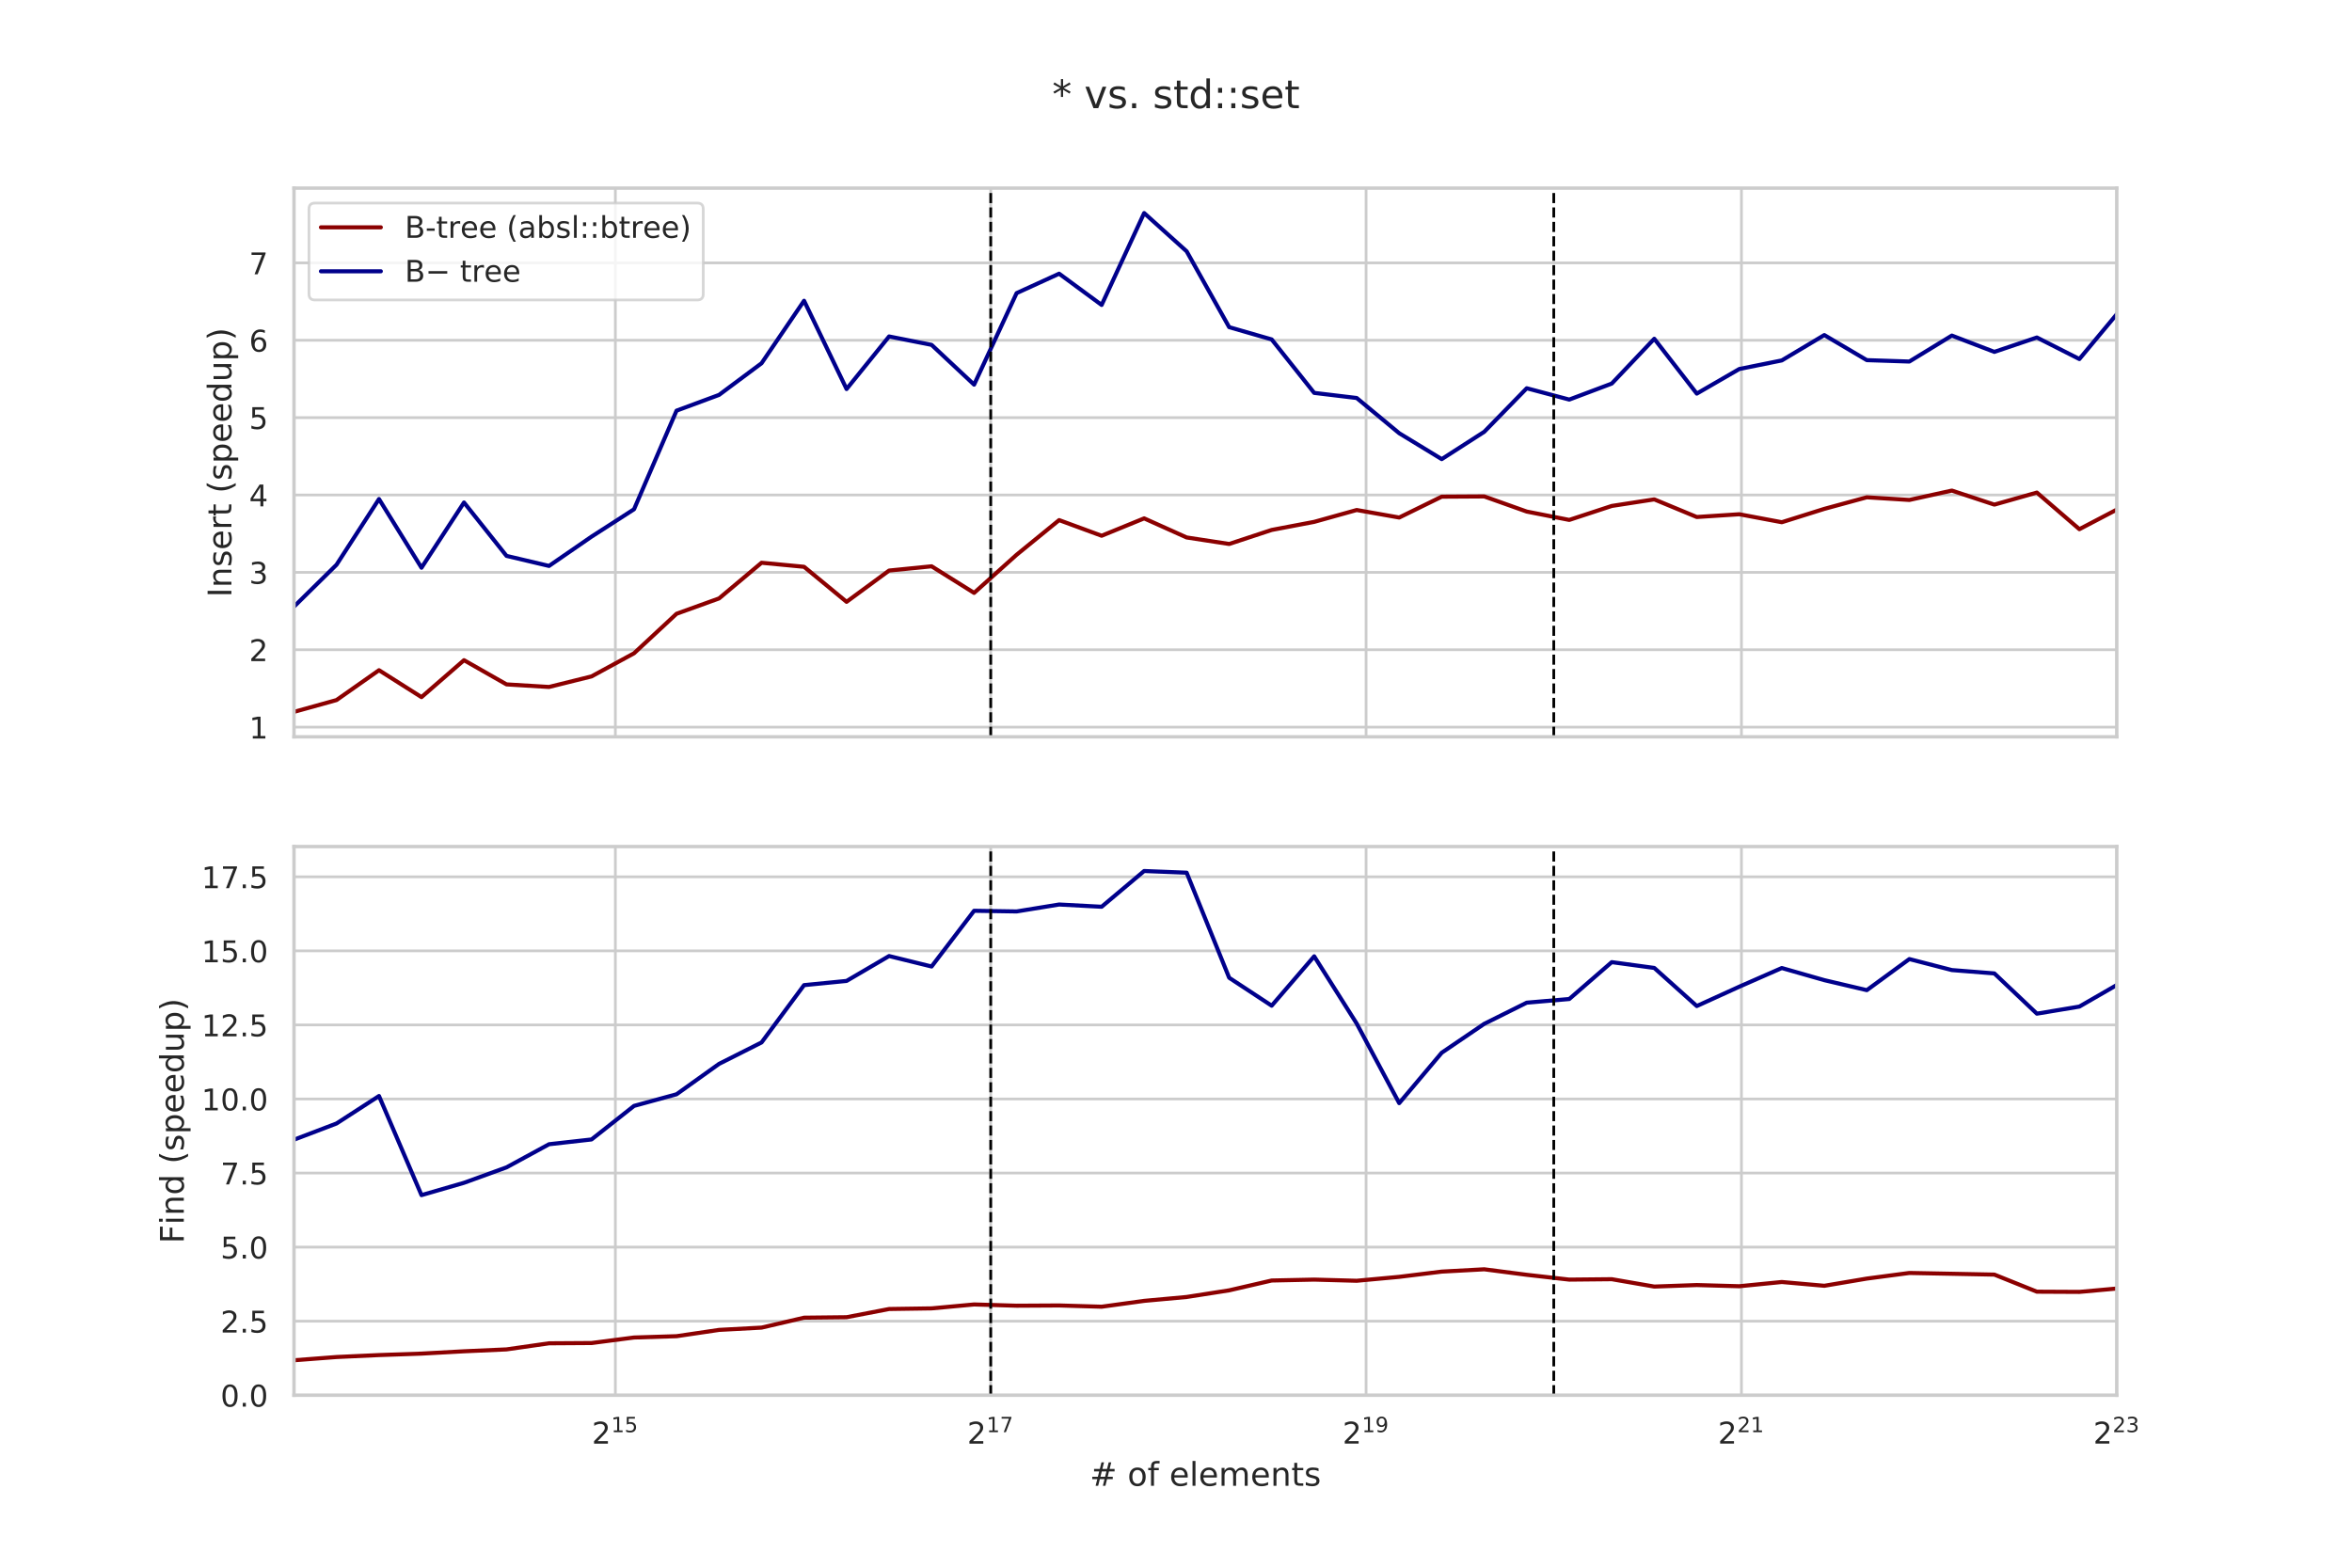 <svg xmlns="http://www.w3.org/2000/svg" xmlns:xlink="http://www.w3.org/1999/xlink" width="1152" height="768" version="1.1" viewBox="0 0 864 576"><defs><style type="text/css">*{stroke-linecap:butt;stroke-linejoin:round}</style></defs><g id="figure_1"><g id="patch_1"><path d="M 0 576 L 864 576 L 864 0 L 0 0 z" style="fill:#fff"/></g><g id="axes_1"><g id="patch_2"><path d="M 108 270.72 L 777.6 270.72 L 777.6 69.12 L 108 69.12 z" style="fill:#fff"/></g><g id="matplotlib.axis_1"><g id="xtick_1"><g id="line2d_1"><path d="M 226.051 270.72 L 226.051 69.12" clip-path="url(#p12d3d9f39c)" style="fill:none;stroke:#ccc;stroke-linecap:round"/></g></g><g id="xtick_2"><g id="line2d_2"><path d="M 363.938 270.72 L 363.938 69.12" clip-path="url(#p12d3d9f39c)" style="fill:none;stroke:#ccc;stroke-linecap:round"/></g></g><g id="xtick_3"><g id="line2d_3"><path d="M 501.826 270.72 L 501.826 69.12" clip-path="url(#p12d3d9f39c)" style="fill:none;stroke:#ccc;stroke-linecap:round"/></g></g><g id="xtick_4"><g id="line2d_4"><path d="M 639.713 270.72 L 639.713 69.12" clip-path="url(#p12d3d9f39c)" style="fill:none;stroke:#ccc;stroke-linecap:round"/></g></g><g id="xtick_5"><g id="line2d_5"><path d="M 777.6 270.72 L 777.6 69.12" clip-path="url(#p12d3d9f39c)" style="fill:none;stroke:#ccc;stroke-linecap:round"/></g></g></g><g id="matplotlib.axis_2"><g id="ytick_1"><g id="line2d_6"><path d="M 108 267.16 L 777.6 267.16" clip-path="url(#p12d3d9f39c)" style="fill:none;stroke:#ccc;stroke-linecap:round"/></g><g id="text_1"><defs><path id="DejaVuSans-49" d="M 12.406 8.297 L 28.516 8.297 L 28.516 63.922 L 10.984 60.406 L 10.984 69.391 L 28.422 72.906 L 38.281 72.906 L 38.281 8.297 L 54.391 8.297 L 54.391 0 L 12.406 0 z"/></defs><g style="fill:#262626" transform="translate(91.501 271.339)scale(0.11 -0.11)"><use xlink:href="#DejaVuSans-49"/></g></g></g><g id="ytick_2"><g id="line2d_7"><path d="M 108 238.731 L 777.6 238.731" clip-path="url(#p12d3d9f39c)" style="fill:none;stroke:#ccc;stroke-linecap:round"/></g><g id="text_2"><defs><path id="DejaVuSans-50" d="M 19.188 8.297 L 53.609 8.297 L 53.609 0 L 7.328 0 L 7.328 8.297 Q 12.938 14.109 22.625 23.891 Q 32.328 33.688 34.812 36.531 Q 39.547 41.844 41.422 45.531 Q 43.312 49.219 43.312 52.781 Q 43.312 58.594 39.234 62.25 Q 35.156 65.922 28.609 65.922 Q 23.969 65.922 18.812 64.312 Q 13.672 62.703 7.812 59.422 L 7.812 69.391 Q 13.766 71.781 18.938 73 Q 24.125 74.219 28.422 74.219 Q 39.75 74.219 46.484 68.547 Q 53.219 62.891 53.219 53.422 Q 53.219 48.922 51.531 44.891 Q 49.859 40.875 45.406 35.406 Q 44.188 33.984 37.641 27.219 Q 31.109 20.453 19.188 8.297 z"/></defs><g style="fill:#262626" transform="translate(91.501 242.911)scale(0.11 -0.11)"><use xlink:href="#DejaVuSans-50"/></g></g></g><g id="ytick_3"><g id="line2d_8"><path d="M 108 210.303 L 777.6 210.303" clip-path="url(#p12d3d9f39c)" style="fill:none;stroke:#ccc;stroke-linecap:round"/></g><g id="text_3"><defs><path id="DejaVuSans-51" d="M 40.578 39.312 Q 47.656 37.797 51.625 33 Q 55.609 28.219 55.609 21.188 Q 55.609 10.406 48.188 4.484 Q 40.766 -1.422 27.094 -1.422 Q 22.516 -1.422 17.656 -0.516 Q 12.797 0.391 7.625 2.203 L 7.625 11.719 Q 11.719 9.328 16.594 8.109 Q 21.484 6.891 26.812 6.891 Q 36.078 6.891 40.938 10.547 Q 45.797 14.203 45.797 21.188 Q 45.797 27.641 41.281 31.266 Q 36.766 34.906 28.719 34.906 L 20.219 34.906 L 20.219 43.016 L 29.109 43.016 Q 36.375 43.016 40.234 45.922 Q 44.094 48.828 44.094 54.297 Q 44.094 59.906 40.109 62.906 Q 36.141 65.922 28.719 65.922 Q 24.656 65.922 20.016 65.031 Q 15.375 64.156 9.812 62.312 L 9.812 71.094 Q 15.438 72.656 20.344 73.438 Q 25.25 74.219 29.594 74.219 Q 40.828 74.219 47.359 69.109 Q 53.906 64.016 53.906 55.328 Q 53.906 49.266 50.438 45.094 Q 46.969 40.922 40.578 39.312 z"/></defs><g style="fill:#262626" transform="translate(91.501 214.482)scale(0.11 -0.11)"><use xlink:href="#DejaVuSans-51"/></g></g></g><g id="ytick_4"><g id="line2d_9"><path d="M 108 181.874 L 777.6 181.874" clip-path="url(#p12d3d9f39c)" style="fill:none;stroke:#ccc;stroke-linecap:round"/></g><g id="text_4"><defs><path id="DejaVuSans-52" d="M 37.797 64.312 L 12.891 25.391 L 37.797 25.391 z M 35.203 72.906 L 47.609 72.906 L 47.609 25.391 L 58.016 25.391 L 58.016 17.188 L 47.609 17.188 L 47.609 0 L 37.797 0 L 37.797 17.188 L 4.891 17.188 L 4.891 26.703 z"/></defs><g style="fill:#262626" transform="translate(91.501 186.053)scale(0.11 -0.11)"><use xlink:href="#DejaVuSans-52"/></g></g></g><g id="ytick_5"><g id="line2d_10"><path d="M 108 153.445 L 777.6 153.445" clip-path="url(#p12d3d9f39c)" style="fill:none;stroke:#ccc;stroke-linecap:round"/></g><g id="text_5"><defs><path id="DejaVuSans-53" d="M 10.797 72.906 L 49.516 72.906 L 49.516 64.594 L 19.828 64.594 L 19.828 46.734 Q 21.969 47.469 24.109 47.828 Q 26.266 48.188 28.422 48.188 Q 40.625 48.188 47.75 41.5 Q 54.891 34.812 54.891 23.391 Q 54.891 11.625 47.562 5.094 Q 40.234 -1.422 26.906 -1.422 Q 22.312 -1.422 17.547 -0.641 Q 12.797 0.141 7.719 1.703 L 7.719 11.625 Q 12.109 9.234 16.797 8.062 Q 21.484 6.891 26.703 6.891 Q 35.156 6.891 40.078 11.328 Q 45.016 15.766 45.016 23.391 Q 45.016 31 40.078 35.438 Q 35.156 39.891 26.703 39.891 Q 22.75 39.891 18.812 39.016 Q 14.891 38.141 10.797 36.281 z"/></defs><g style="fill:#262626" transform="translate(91.501 157.624)scale(0.11 -0.11)"><use xlink:href="#DejaVuSans-53"/></g></g></g><g id="ytick_6"><g id="line2d_11"><path d="M 108 125.016 L 777.6 125.016" clip-path="url(#p12d3d9f39c)" style="fill:none;stroke:#ccc;stroke-linecap:round"/></g><g id="text_6"><defs><path id="DejaVuSans-54" d="M 33.016 40.375 Q 26.375 40.375 22.484 35.828 Q 18.609 31.297 18.609 23.391 Q 18.609 15.531 22.484 10.953 Q 26.375 6.391 33.016 6.391 Q 39.656 6.391 43.531 10.953 Q 47.406 15.531 47.406 23.391 Q 47.406 31.297 43.531 35.828 Q 39.656 40.375 33.016 40.375 z M 52.594 71.297 L 52.594 62.312 Q 48.875 64.062 45.094 64.984 Q 41.312 65.922 37.594 65.922 Q 27.828 65.922 22.672 59.328 Q 17.531 52.734 16.797 39.406 Q 19.672 43.656 24.016 45.922 Q 28.375 48.188 33.594 48.188 Q 44.578 48.188 50.953 41.516 Q 57.328 34.859 57.328 23.391 Q 57.328 12.156 50.688 5.359 Q 44.047 -1.422 33.016 -1.422 Q 20.359 -1.422 13.672 8.266 Q 6.984 17.969 6.984 36.375 Q 6.984 53.656 15.188 63.938 Q 23.391 74.219 37.203 74.219 Q 40.922 74.219 44.703 73.484 Q 48.484 72.75 52.594 71.297 z"/></defs><g style="fill:#262626" transform="translate(91.501 129.195)scale(0.11 -0.11)"><use xlink:href="#DejaVuSans-54"/></g></g></g><g id="ytick_7"><g id="line2d_12"><path d="M 108 96.588 L 777.6 96.588" clip-path="url(#p12d3d9f39c)" style="fill:none;stroke:#ccc;stroke-linecap:round"/></g><g id="text_7"><defs><path id="DejaVuSans-55" d="M 8.203 72.906 L 55.078 72.906 L 55.078 68.703 L 28.609 0 L 18.312 0 L 43.219 64.594 L 8.203 64.594 z"/></defs><g style="fill:#262626" transform="translate(91.501 100.767)scale(0.11 -0.11)"><use xlink:href="#DejaVuSans-55"/></g></g></g><g id="text_8"><defs><path id="DejaVuSans-73" d="M 9.812 72.906 L 19.672 72.906 L 19.672 0 L 9.812 0 z"/><path id="DejaVuSans-110" d="M 54.891 33.016 L 54.891 0 L 45.906 0 L 45.906 32.719 Q 45.906 40.484 42.875 44.328 Q 39.844 48.188 33.797 48.188 Q 26.516 48.188 22.312 43.547 Q 18.109 38.922 18.109 30.906 L 18.109 0 L 9.078 0 L 9.078 54.688 L 18.109 54.688 L 18.109 46.188 Q 21.344 51.125 25.703 53.562 Q 30.078 56 35.797 56 Q 45.219 56 50.047 50.172 Q 54.891 44.344 54.891 33.016 z"/><path id="DejaVuSans-115" d="M 44.281 53.078 L 44.281 44.578 Q 40.484 46.531 36.375 47.5 Q 32.281 48.484 27.875 48.484 Q 21.188 48.484 17.844 46.438 Q 14.5 44.391 14.5 40.281 Q 14.5 37.156 16.891 35.375 Q 19.281 33.594 26.516 31.984 L 29.594 31.297 Q 39.156 29.25 43.188 25.516 Q 47.219 21.781 47.219 15.094 Q 47.219 7.469 41.188 3.016 Q 35.156 -1.422 24.609 -1.422 Q 20.219 -1.422 15.453 -0.562 Q 10.688 0.297 5.422 2 L 5.422 11.281 Q 10.406 8.688 15.234 7.391 Q 20.062 6.109 24.812 6.109 Q 31.156 6.109 34.562 8.281 Q 37.984 10.453 37.984 14.406 Q 37.984 18.062 35.516 20.016 Q 33.062 21.969 24.703 23.781 L 21.578 24.516 Q 13.234 26.266 9.516 29.906 Q 5.812 33.547 5.812 39.891 Q 5.812 47.609 11.281 51.797 Q 16.75 56 26.812 56 Q 31.781 56 36.172 55.266 Q 40.578 54.547 44.281 53.078 z"/><path id="DejaVuSans-101" d="M 56.203 29.594 L 56.203 25.203 L 14.891 25.203 Q 15.484 15.922 20.484 11.062 Q 25.484 6.203 34.422 6.203 Q 39.594 6.203 44.453 7.469 Q 49.312 8.734 54.109 11.281 L 54.109 2.781 Q 49.266 0.734 44.188 -0.344 Q 39.109 -1.422 33.891 -1.422 Q 20.797 -1.422 13.156 6.188 Q 5.516 13.812 5.516 26.812 Q 5.516 40.234 12.766 48.109 Q 20.016 56 32.328 56 Q 43.359 56 49.781 48.891 Q 56.203 41.797 56.203 29.594 z M 47.219 32.234 Q 47.125 39.594 43.094 43.984 Q 39.062 48.391 32.422 48.391 Q 24.906 48.391 20.391 44.141 Q 15.875 39.891 15.188 32.172 z"/><path id="DejaVuSans-114" d="M 41.109 46.297 Q 39.594 47.172 37.812 47.578 Q 36.031 48 33.891 48 Q 26.266 48 22.188 43.047 Q 18.109 38.094 18.109 28.812 L 18.109 0 L 9.078 0 L 9.078 54.688 L 18.109 54.688 L 18.109 46.188 Q 20.953 51.172 25.484 53.578 Q 30.031 56 36.531 56 Q 37.453 56 38.578 55.875 Q 39.703 55.766 41.062 55.516 z"/><path id="DejaVuSans-116" d="M 18.312 70.219 L 18.312 54.688 L 36.812 54.688 L 36.812 47.703 L 18.312 47.703 L 18.312 18.016 Q 18.312 11.328 20.141 9.422 Q 21.969 7.516 27.594 7.516 L 36.812 7.516 L 36.812 0 L 27.594 0 Q 17.188 0 13.234 3.875 Q 9.281 7.766 9.281 18.016 L 9.281 47.703 L 2.688 47.703 L 2.688 54.688 L 9.281 54.688 L 9.281 70.219 z"/><path id="DejaVuSans-32"/><path id="DejaVuSans-40" d="M 31 75.875 Q 24.469 64.656 21.281 53.656 Q 18.109 42.672 18.109 31.391 Q 18.109 20.125 21.312 9.062 Q 24.516 -2 31 -13.188 L 23.188 -13.188 Q 15.875 -1.703 12.234 9.375 Q 8.594 20.453 8.594 31.391 Q 8.594 42.281 12.203 53.312 Q 15.828 64.359 23.188 75.875 z"/><path id="DejaVuSans-112" d="M 18.109 8.203 L 18.109 -20.797 L 9.078 -20.797 L 9.078 54.688 L 18.109 54.688 L 18.109 46.391 Q 20.953 51.266 25.266 53.625 Q 29.594 56 35.594 56 Q 45.562 56 51.781 48.094 Q 58.016 40.188 58.016 27.297 Q 58.016 14.406 51.781 6.484 Q 45.562 -1.422 35.594 -1.422 Q 29.594 -1.422 25.266 0.953 Q 20.953 3.328 18.109 8.203 z M 48.688 27.297 Q 48.688 37.203 44.609 42.844 Q 40.531 48.484 33.406 48.484 Q 26.266 48.484 22.188 42.844 Q 18.109 37.203 18.109 27.297 Q 18.109 17.391 22.188 11.75 Q 26.266 6.109 33.406 6.109 Q 40.531 6.109 44.609 11.75 Q 48.688 17.391 48.688 27.297 z"/><path id="DejaVuSans-100" d="M 45.406 46.391 L 45.406 75.984 L 54.391 75.984 L 54.391 0 L 45.406 0 L 45.406 8.203 Q 42.578 3.328 38.25 0.953 Q 33.938 -1.422 27.875 -1.422 Q 17.969 -1.422 11.734 6.484 Q 5.516 14.406 5.516 27.297 Q 5.516 40.188 11.734 48.094 Q 17.969 56 27.875 56 Q 33.938 56 38.25 53.625 Q 42.578 51.266 45.406 46.391 z M 14.797 27.297 Q 14.797 17.391 18.875 11.75 Q 22.953 6.109 30.078 6.109 Q 37.203 6.109 41.297 11.75 Q 45.406 17.391 45.406 27.297 Q 45.406 37.203 41.297 42.844 Q 37.203 48.484 30.078 48.484 Q 22.953 48.484 18.875 42.844 Q 14.797 37.203 14.797 27.297 z"/><path id="DejaVuSans-117" d="M 8.5 21.578 L 8.5 54.688 L 17.484 54.688 L 17.484 21.922 Q 17.484 14.156 20.5 10.266 Q 23.531 6.391 29.594 6.391 Q 36.859 6.391 41.078 11.031 Q 45.312 15.672 45.312 23.688 L 45.312 54.688 L 54.297 54.688 L 54.297 0 L 45.312 0 L 45.312 8.406 Q 42.047 3.422 37.719 1 Q 33.406 -1.422 27.688 -1.422 Q 18.266 -1.422 13.375 4.438 Q 8.5 10.297 8.5 21.578 z M 31.109 56 z"/><path id="DejaVuSans-41" d="M 8.016 75.875 L 15.828 75.875 Q 23.141 64.359 26.781 53.312 Q 30.422 42.281 30.422 31.391 Q 30.422 20.453 26.781 9.375 Q 23.141 -1.703 15.828 -13.188 L 8.016 -13.188 Q 14.5 -2 17.703 9.062 Q 20.906 20.125 20.906 31.391 Q 20.906 42.672 17.703 53.656 Q 14.5 64.656 8.016 75.875 z"/></defs><g style="fill:#262626" transform="translate(85.006 219.457)rotate(-90)scale(0.12 -0.12)"><use xlink:href="#DejaVuSans-73"/><use x="29.492" xlink:href="#DejaVuSans-110"/><use x="92.871" xlink:href="#DejaVuSans-115"/><use x="144.971" xlink:href="#DejaVuSans-101"/><use x="206.494" xlink:href="#DejaVuSans-114"/><use x="247.607" xlink:href="#DejaVuSans-116"/><use x="286.816" xlink:href="#DejaVuSans-32"/><use x="318.604" xlink:href="#DejaVuSans-40"/><use x="357.617" xlink:href="#DejaVuSans-115"/><use x="409.717" xlink:href="#DejaVuSans-112"/><use x="473.193" xlink:href="#DejaVuSans-101"/><use x="534.717" xlink:href="#DejaVuSans-101"/><use x="596.24" xlink:href="#DejaVuSans-100"/><use x="659.717" xlink:href="#DejaVuSans-117"/><use x="723.096" xlink:href="#DejaVuSans-112"/><use x="786.572" xlink:href="#DejaVuSans-41"/></g></g></g><g id="line2d_13"><path d="M 108 261.556 L 123.616 257.216 L 139.225 246.248 L 154.836 256.138 L 170.45 242.566 L 186.066 251.457 L 201.68 252.404 L 217.293 248.528 L 232.909 240.029 L 248.525 225.511 L 264.14 219.875 L 279.755 206.767 L 295.371 208.253 L 310.986 221.124 L 326.602 209.635 L 342.218 208.069 L 357.834 217.841 L 373.45 203.829 L 389.066 191.098 L 404.682 196.845 L 420.298 190.461 L 435.914 197.476 L 451.531 199.866 L 467.147 194.713 L 482.763 191.745 L 498.379 187.387 L 513.995 190.152 L 529.612 182.488 L 545.228 182.396 L 560.844 187.962 L 576.461 191.03 L 592.077 185.897 L 607.693 183.481 L 623.309 189.96 L 638.926 188.946 L 654.542 191.878 L 670.158 186.969 L 685.775 182.714 L 701.391 183.692 L 717.007 180.248 L 732.623 185.407 L 748.24 180.98 L 763.856 194.432 L 779.472 186.256" clip-path="url(#p12d3d9f39c)" style="fill:none;stroke:#8b0000;stroke-linecap:round;stroke-width:1.5"/></g><g id="line2d_14"><path d="M 108 222.883 L 123.616 207.506 L 139.225 183.359 L 154.836 208.593 L 170.45 184.626 L 186.066 204.243 L 201.68 207.935 L 217.293 197.172 L 232.909 187.116 L 248.525 150.882 L 264.14 145.097 L 279.755 133.466 L 295.371 110.504 L 310.986 142.939 L 326.602 123.622 L 342.218 126.708 L 357.834 141.328 L 373.45 107.698 L 389.066 100.559 L 404.682 112.046 L 420.298 78.284 L 435.914 92.342 L 451.531 120.205 L 467.147 124.711 L 482.763 144.356 L 498.379 146.231 L 513.995 159.175 L 529.612 168.692 L 545.228 158.654 L 560.844 142.653 L 576.461 146.813 L 592.077 140.931 L 607.693 124.476 L 623.309 144.619 L 638.926 135.58 L 654.542 132.425 L 670.158 123.108 L 685.775 132.323 L 701.391 132.836 L 717.007 123.296 L 732.623 129.288 L 748.24 124.003 L 763.856 131.918 L 779.472 113.179" clip-path="url(#p12d3d9f39c)" style="fill:none;stroke:#00008b;stroke-linecap:round;stroke-width:1.5"/></g><g id="line2d_15"><path d="M 88.164 270.72 L 88.164 69.12" clip-path="url(#p12d3d9f39c)" style="fill:none;stroke:#000;stroke-dasharray:3.7,1.6;stroke-dashoffset:0"/></g><g id="line2d_16"><path d="M 363.938 270.72 L 363.938 69.12" clip-path="url(#p12d3d9f39c)" style="fill:none;stroke:#000;stroke-dasharray:3.7,1.6;stroke-dashoffset:0"/></g><g id="line2d_17"><path d="M 570.769 270.72 L 570.769 69.12" clip-path="url(#p12d3d9f39c)" style="fill:none;stroke:#000;stroke-dasharray:3.7,1.6;stroke-dashoffset:0"/></g><g id="patch_3"><path d="M 108 270.72 L 108 69.12" style="fill:none;stroke:#ccc;stroke-linecap:square;stroke-linejoin:miter;stroke-width:1.25"/></g><g id="patch_4"><path d="M 777.6 270.72 L 777.6 69.12" style="fill:none;stroke:#ccc;stroke-linecap:square;stroke-linejoin:miter;stroke-width:1.25"/></g><g id="patch_5"><path d="M 108 270.72 L 777.6 270.72" style="fill:none;stroke:#ccc;stroke-linecap:square;stroke-linejoin:miter;stroke-width:1.25"/></g><g id="patch_6"><path d="M 108 69.12 L 777.6 69.12" style="fill:none;stroke:#ccc;stroke-linecap:square;stroke-linejoin:miter;stroke-width:1.25"/></g><g id="legend_1"><g id="patch_7"><path d="M 115.7 110.212 L 256.136 110.212 Q 258.336 110.212 258.336 108.012 L 258.336 76.82 Q 258.336 74.62 256.136 74.62 L 115.7 74.62 Q 113.5 74.62 113.5 76.82 L 113.5 108.012 Q 113.5 110.212 115.7 110.212 z" style="fill:#fff;opacity:.8;stroke:#ccc;stroke-linejoin:miter"/></g><g id="line2d_18"><path d="M 117.9 83.528 L 139.9 83.528" style="fill:none;stroke:#8b0000;stroke-linecap:round;stroke-width:1.5"/></g><g id="text_9"><defs><path id="DejaVuSans-66" d="M 19.672 34.812 L 19.672 8.109 L 35.5 8.109 Q 43.453 8.109 47.281 11.406 Q 51.125 14.703 51.125 21.484 Q 51.125 28.328 47.281 31.562 Q 43.453 34.812 35.5 34.812 z M 19.672 64.797 L 19.672 42.828 L 34.281 42.828 Q 41.5 42.828 45.031 45.531 Q 48.578 48.25 48.578 53.812 Q 48.578 59.328 45.031 62.062 Q 41.5 64.797 34.281 64.797 z M 9.812 72.906 L 35.016 72.906 Q 46.297 72.906 52.391 68.219 Q 58.5 63.531 58.5 54.891 Q 58.5 48.188 55.375 44.234 Q 52.25 40.281 46.188 39.312 Q 53.469 37.75 57.5 32.781 Q 61.531 27.828 61.531 20.406 Q 61.531 10.641 54.891 5.312 Q 48.25 0 35.984 0 L 9.812 0 z"/><path id="DejaVuSans-45" d="M 4.891 31.391 L 31.203 31.391 L 31.203 23.391 L 4.891 23.391 z"/><path id="DejaVuSans-97" d="M 34.281 27.484 Q 23.391 27.484 19.188 25 Q 14.984 22.516 14.984 16.5 Q 14.984 11.719 18.141 8.906 Q 21.297 6.109 26.703 6.109 Q 34.188 6.109 38.703 11.406 Q 43.219 16.703 43.219 25.484 L 43.219 27.484 z M 52.203 31.203 L 52.203 0 L 43.219 0 L 43.219 8.297 Q 40.141 3.328 35.547 0.953 Q 30.953 -1.422 24.312 -1.422 Q 15.922 -1.422 10.953 3.297 Q 6 8.016 6 15.922 Q 6 25.141 12.172 29.828 Q 18.359 34.516 30.609 34.516 L 43.219 34.516 L 43.219 35.406 Q 43.219 41.609 39.141 45 Q 35.062 48.391 27.688 48.391 Q 23 48.391 18.547 47.266 Q 14.109 46.141 10.016 43.891 L 10.016 52.203 Q 14.938 54.109 19.578 55.047 Q 24.219 56 28.609 56 Q 40.484 56 46.344 49.844 Q 52.203 43.703 52.203 31.203 z"/><path id="DejaVuSans-98" d="M 48.688 27.297 Q 48.688 37.203 44.609 42.844 Q 40.531 48.484 33.406 48.484 Q 26.266 48.484 22.188 42.844 Q 18.109 37.203 18.109 27.297 Q 18.109 17.391 22.188 11.75 Q 26.266 6.109 33.406 6.109 Q 40.531 6.109 44.609 11.75 Q 48.688 17.391 48.688 27.297 z M 18.109 46.391 Q 20.953 51.266 25.266 53.625 Q 29.594 56 35.594 56 Q 45.562 56 51.781 48.094 Q 58.016 40.188 58.016 27.297 Q 58.016 14.406 51.781 6.484 Q 45.562 -1.422 35.594 -1.422 Q 29.594 -1.422 25.266 0.953 Q 20.953 3.328 18.109 8.203 L 18.109 0 L 9.078 0 L 9.078 75.984 L 18.109 75.984 z"/><path id="DejaVuSans-108" d="M 9.422 75.984 L 18.406 75.984 L 18.406 0 L 9.422 0 z"/><path id="DejaVuSans-58" d="M 11.719 12.406 L 22.016 12.406 L 22.016 0 L 11.719 0 z M 11.719 51.703 L 22.016 51.703 L 22.016 39.312 L 11.719 39.312 z"/></defs><g style="fill:#262626" transform="translate(148.7 87.378)scale(0.11 -0.11)"><use xlink:href="#DejaVuSans-66"/><use x="68.604" xlink:href="#DejaVuSans-45"/><use x="104.688" xlink:href="#DejaVuSans-116"/><use x="143.896" xlink:href="#DejaVuSans-114"/><use x="184.979" xlink:href="#DejaVuSans-101"/><use x="246.502" xlink:href="#DejaVuSans-101"/><use x="308.025" xlink:href="#DejaVuSans-32"/><use x="339.813" xlink:href="#DejaVuSans-40"/><use x="378.826" xlink:href="#DejaVuSans-97"/><use x="440.105" xlink:href="#DejaVuSans-98"/><use x="503.582" xlink:href="#DejaVuSans-115"/><use x="555.682" xlink:href="#DejaVuSans-108"/><use x="583.465" xlink:href="#DejaVuSans-58"/><use x="617.156" xlink:href="#DejaVuSans-58"/><use x="650.848" xlink:href="#DejaVuSans-98"/><use x="714.324" xlink:href="#DejaVuSans-116"/><use x="753.533" xlink:href="#DejaVuSans-114"/><use x="794.615" xlink:href="#DejaVuSans-101"/><use x="856.139" xlink:href="#DejaVuSans-101"/><use x="917.662" xlink:href="#DejaVuSans-41"/></g></g><g id="line2d_20"><path d="M 117.9 99.674 L 139.9 99.674" style="fill:none;stroke:#00008b;stroke-linecap:round;stroke-width:1.5"/></g><g id="text_10"><defs><path id="DejaVuSans-8722" d="M 10.594 35.5 L 73.188 35.5 L 73.188 27.203 L 10.594 27.203 z"/></defs><g style="fill:#262626" transform="translate(148.7 103.524)scale(0.11 -0.11)"><use xlink:href="#DejaVuSans-66"/><use x="68.604" xlink:href="#DejaVuSans-8722"/><use x="152.393" xlink:href="#DejaVuSans-32"/><use x="184.18" xlink:href="#DejaVuSans-116"/><use x="223.389" xlink:href="#DejaVuSans-114"/><use x="264.471" xlink:href="#DejaVuSans-101"/><use x="325.994" xlink:href="#DejaVuSans-101"/></g></g></g></g><g id="axes_2"><g id="patch_8"><path d="M 108 512.64 L 777.6 512.64 L 777.6 311.04 L 108 311.04 z" style="fill:#fff"/></g><g id="matplotlib.axis_3"><g id="xtick_6"><g id="line2d_22"><path d="M 226.051 512.64 L 226.051 311.04" clip-path="url(#p855d6446cc)" style="fill:none;stroke:#ccc;stroke-linecap:round"/></g><g id="text_11"><g style="fill:#262626" transform="translate(217.416 530.498)scale(0.11 -0.11)"><use transform="translate(0 0.684)" xlink:href="#DejaVuSans-50"/><use transform="translate(64.58 38.966)scale(0.7)" xlink:href="#DejaVuSans-49"/><use transform="translate(109.116 38.966)scale(0.7)" xlink:href="#DejaVuSans-53"/></g></g></g><g id="xtick_7"><g id="line2d_23"><path d="M 363.938 512.64 L 363.938 311.04" clip-path="url(#p855d6446cc)" style="fill:none;stroke:#ccc;stroke-linecap:round"/></g><g id="text_12"><g style="fill:#262626" transform="translate(355.303 530.498)scale(0.11 -0.11)"><use transform="translate(0 0.684)" xlink:href="#DejaVuSans-50"/><use transform="translate(64.58 38.966)scale(0.7)" xlink:href="#DejaVuSans-49"/><use transform="translate(109.116 38.966)scale(0.7)" xlink:href="#DejaVuSans-55"/></g></g></g><g id="xtick_8"><g id="line2d_24"><path d="M 501.826 512.64 L 501.826 311.04" clip-path="url(#p855d6446cc)" style="fill:none;stroke:#ccc;stroke-linecap:round"/></g><g id="text_13"><defs><path id="DejaVuSans-57" d="M 10.984 1.516 L 10.984 10.5 Q 14.703 8.734 18.5 7.812 Q 22.312 6.891 25.984 6.891 Q 35.75 6.891 40.891 13.453 Q 46.047 20.016 46.781 33.406 Q 43.953 29.203 39.594 26.953 Q 35.25 24.703 29.984 24.703 Q 19.047 24.703 12.672 31.312 Q 6.297 37.938 6.297 49.422 Q 6.297 60.641 12.938 67.422 Q 19.578 74.219 30.609 74.219 Q 43.266 74.219 49.922 64.516 Q 56.594 54.828 56.594 36.375 Q 56.594 19.141 48.406 8.859 Q 40.234 -1.422 26.422 -1.422 Q 22.703 -1.422 18.891 -0.688 Q 15.094 0.047 10.984 1.516 z M 30.609 32.422 Q 37.25 32.422 41.125 36.953 Q 45.016 41.5 45.016 49.422 Q 45.016 57.281 41.125 61.844 Q 37.25 66.406 30.609 66.406 Q 23.969 66.406 20.094 61.844 Q 16.219 57.281 16.219 49.422 Q 16.219 41.5 20.094 36.953 Q 23.969 32.422 30.609 32.422 z"/></defs><g style="fill:#262626" transform="translate(493.191 530.498)scale(0.11 -0.11)"><use transform="translate(0 0.766)" xlink:href="#DejaVuSans-50"/><use transform="translate(64.58 39.047)scale(0.7)" xlink:href="#DejaVuSans-49"/><use transform="translate(109.116 39.047)scale(0.7)" xlink:href="#DejaVuSans-57"/></g></g></g><g id="xtick_9"><g id="line2d_25"><path d="M 639.713 512.64 L 639.713 311.04" clip-path="url(#p855d6446cc)" style="fill:none;stroke:#ccc;stroke-linecap:round"/></g><g id="text_14"><g style="fill:#262626" transform="translate(631.078 530.498)scale(0.11 -0.11)"><use transform="translate(0 0.766)" xlink:href="#DejaVuSans-50"/><use transform="translate(64.58 39.047)scale(0.7)" xlink:href="#DejaVuSans-50"/><use transform="translate(109.116 39.047)scale(0.7)" xlink:href="#DejaVuSans-49"/></g></g></g><g id="xtick_10"><g id="line2d_26"><path d="M 777.6 512.64 L 777.6 311.04" clip-path="url(#p855d6446cc)" style="fill:none;stroke:#ccc;stroke-linecap:round"/></g><g id="text_15"><g style="fill:#262626" transform="translate(768.965 530.498)scale(0.11 -0.11)"><use transform="translate(0 0.766)" xlink:href="#DejaVuSans-50"/><use transform="translate(64.58 39.047)scale(0.7)" xlink:href="#DejaVuSans-50"/><use transform="translate(109.116 39.047)scale(0.7)" xlink:href="#DejaVuSans-51"/></g></g></g><g id="text_16"><defs><path id="DejaVuSans-35" d="M 51.125 44 L 36.922 44 L 32.812 27.688 L 47.125 27.688 z M 43.797 71.781 L 38.719 51.516 L 52.984 51.516 L 58.109 71.781 L 65.922 71.781 L 60.891 51.516 L 76.125 51.516 L 76.125 44 L 58.984 44 L 54.984 27.688 L 70.516 27.688 L 70.516 20.219 L 53.078 20.219 L 48 0 L 40.188 0 L 45.219 20.219 L 30.906 20.219 L 25.875 0 L 18.016 0 L 23.094 20.219 L 7.719 20.219 L 7.719 27.688 L 24.906 27.688 L 29 44 L 13.281 44 L 13.281 51.516 L 30.906 51.516 L 35.891 71.781 z"/><path id="DejaVuSans-111" d="M 30.609 48.391 Q 23.391 48.391 19.188 42.75 Q 14.984 37.109 14.984 27.297 Q 14.984 17.484 19.156 11.844 Q 23.344 6.203 30.609 6.203 Q 37.797 6.203 41.984 11.859 Q 46.188 17.531 46.188 27.297 Q 46.188 37.016 41.984 42.703 Q 37.797 48.391 30.609 48.391 z M 30.609 56 Q 42.328 56 49.016 48.375 Q 55.719 40.766 55.719 27.297 Q 55.719 13.875 49.016 6.219 Q 42.328 -1.422 30.609 -1.422 Q 18.844 -1.422 12.172 6.219 Q 5.516 13.875 5.516 27.297 Q 5.516 40.766 12.172 48.375 Q 18.844 56 30.609 56 z"/><path id="DejaVuSans-102" d="M 37.109 75.984 L 37.109 68.5 L 28.516 68.5 Q 23.688 68.5 21.797 66.547 Q 19.922 64.594 19.922 59.516 L 19.922 54.688 L 34.719 54.688 L 34.719 47.703 L 19.922 47.703 L 19.922 0 L 10.891 0 L 10.891 47.703 L 2.297 47.703 L 2.297 54.688 L 10.891 54.688 L 10.891 58.5 Q 10.891 67.625 15.141 71.797 Q 19.391 75.984 28.609 75.984 z"/><path id="DejaVuSans-109" d="M 52 44.188 Q 55.375 50.25 60.062 53.125 Q 64.75 56 71.094 56 Q 79.641 56 84.281 50.016 Q 88.922 44.047 88.922 33.016 L 88.922 0 L 79.891 0 L 79.891 32.719 Q 79.891 40.578 77.094 44.375 Q 74.312 48.188 68.609 48.188 Q 61.625 48.188 57.562 43.547 Q 53.516 38.922 53.516 30.906 L 53.516 0 L 44.484 0 L 44.484 32.719 Q 44.484 40.625 41.703 44.406 Q 38.922 48.188 33.109 48.188 Q 26.219 48.188 22.156 43.531 Q 18.109 38.875 18.109 30.906 L 18.109 0 L 9.078 0 L 9.078 54.688 L 18.109 54.688 L 18.109 46.188 Q 21.188 51.219 25.484 53.609 Q 29.781 56 35.688 56 Q 41.656 56 45.828 52.969 Q 50 49.953 52 44.188 z"/></defs><g style="fill:#262626" transform="translate(400.308 545.904)scale(0.12 -0.12)"><use xlink:href="#DejaVuSans-35"/><use x="83.789" xlink:href="#DejaVuSans-32"/><use x="115.576" xlink:href="#DejaVuSans-111"/><use x="176.758" xlink:href="#DejaVuSans-102"/><use x="211.963" xlink:href="#DejaVuSans-32"/><use x="243.75" xlink:href="#DejaVuSans-101"/><use x="305.273" xlink:href="#DejaVuSans-108"/><use x="333.057" xlink:href="#DejaVuSans-101"/><use x="394.58" xlink:href="#DejaVuSans-109"/><use x="491.992" xlink:href="#DejaVuSans-101"/><use x="553.516" xlink:href="#DejaVuSans-110"/><use x="616.895" xlink:href="#DejaVuSans-116"/><use x="656.104" xlink:href="#DejaVuSans-115"/></g></g></g><g id="matplotlib.axis_4"><g id="ytick_8"><g id="line2d_27"><path d="M 108 512.64 L 777.6 512.64" clip-path="url(#p855d6446cc)" style="fill:none;stroke:#ccc;stroke-linecap:round"/></g><g id="text_17"><defs><path id="DejaVuSans-48" d="M 31.781 66.406 Q 24.172 66.406 20.328 58.906 Q 16.5 51.422 16.5 36.375 Q 16.5 21.391 20.328 13.891 Q 24.172 6.391 31.781 6.391 Q 39.453 6.391 43.281 13.891 Q 47.125 21.391 47.125 36.375 Q 47.125 51.422 43.281 58.906 Q 39.453 66.406 31.781 66.406 z M 31.781 74.219 Q 44.047 74.219 50.516 64.516 Q 56.984 54.828 56.984 36.375 Q 56.984 17.969 50.516 8.266 Q 44.047 -1.422 31.781 -1.422 Q 19.531 -1.422 13.062 8.266 Q 6.594 17.969 6.594 36.375 Q 6.594 54.828 13.062 64.516 Q 19.531 74.219 31.781 74.219 z"/><path id="DejaVuSans-46" d="M 10.688 12.406 L 21 12.406 L 21 0 L 10.688 0 z"/></defs><g style="fill:#262626" transform="translate(81.007 516.819)scale(0.11 -0.11)"><use xlink:href="#DejaVuSans-48"/><use x="63.623" xlink:href="#DejaVuSans-46"/><use x="95.41" xlink:href="#DejaVuSans-48"/></g></g></g><g id="ytick_9"><g id="line2d_28"><path d="M 108 485.428 L 777.6 485.428" clip-path="url(#p855d6446cc)" style="fill:none;stroke:#ccc;stroke-linecap:round"/></g><g id="text_18"><g style="fill:#262626" transform="translate(81.007 489.607)scale(0.11 -0.11)"><use xlink:href="#DejaVuSans-50"/><use x="63.623" xlink:href="#DejaVuSans-46"/><use x="95.41" xlink:href="#DejaVuSans-53"/></g></g></g><g id="ytick_10"><g id="line2d_29"><path d="M 108 458.216 L 777.6 458.216" clip-path="url(#p855d6446cc)" style="fill:none;stroke:#ccc;stroke-linecap:round"/></g><g id="text_19"><g style="fill:#262626" transform="translate(81.007 462.395)scale(0.11 -0.11)"><use xlink:href="#DejaVuSans-53"/><use x="63.623" xlink:href="#DejaVuSans-46"/><use x="95.41" xlink:href="#DejaVuSans-48"/></g></g></g><g id="ytick_11"><g id="line2d_30"><path d="M 108 431.004 L 777.6 431.004" clip-path="url(#p855d6446cc)" style="fill:none;stroke:#ccc;stroke-linecap:round"/></g><g id="text_20"><g style="fill:#262626" transform="translate(81.007 435.183)scale(0.11 -0.11)"><use xlink:href="#DejaVuSans-55"/><use x="63.623" xlink:href="#DejaVuSans-46"/><use x="95.41" xlink:href="#DejaVuSans-53"/></g></g></g><g id="ytick_12"><g id="line2d_31"><path d="M 108 403.792 L 777.6 403.792" clip-path="url(#p855d6446cc)" style="fill:none;stroke:#ccc;stroke-linecap:round"/></g><g id="text_21"><g style="fill:#262626" transform="translate(74.008 407.971)scale(0.11 -0.11)"><use xlink:href="#DejaVuSans-49"/><use x="63.623" xlink:href="#DejaVuSans-48"/><use x="127.246" xlink:href="#DejaVuSans-46"/><use x="159.033" xlink:href="#DejaVuSans-48"/></g></g></g><g id="ytick_13"><g id="line2d_32"><path d="M 108 376.58 L 777.6 376.58" clip-path="url(#p855d6446cc)" style="fill:none;stroke:#ccc;stroke-linecap:round"/></g><g id="text_22"><g style="fill:#262626" transform="translate(74.008 380.759)scale(0.11 -0.11)"><use xlink:href="#DejaVuSans-49"/><use x="63.623" xlink:href="#DejaVuSans-50"/><use x="127.246" xlink:href="#DejaVuSans-46"/><use x="159.033" xlink:href="#DejaVuSans-53"/></g></g></g><g id="ytick_14"><g id="line2d_33"><path d="M 108 349.368 L 777.6 349.368" clip-path="url(#p855d6446cc)" style="fill:none;stroke:#ccc;stroke-linecap:round"/></g><g id="text_23"><g style="fill:#262626" transform="translate(74.008 353.547)scale(0.11 -0.11)"><use xlink:href="#DejaVuSans-49"/><use x="63.623" xlink:href="#DejaVuSans-53"/><use x="127.246" xlink:href="#DejaVuSans-46"/><use x="159.033" xlink:href="#DejaVuSans-48"/></g></g></g><g id="ytick_15"><g id="line2d_34"><path d="M 108 322.156 L 777.6 322.156" clip-path="url(#p855d6446cc)" style="fill:none;stroke:#ccc;stroke-linecap:round"/></g><g id="text_24"><g style="fill:#262626" transform="translate(74.008 326.335)scale(0.11 -0.11)"><use xlink:href="#DejaVuSans-49"/><use x="63.623" xlink:href="#DejaVuSans-55"/><use x="127.246" xlink:href="#DejaVuSans-46"/><use x="159.033" xlink:href="#DejaVuSans-53"/></g></g></g><g id="text_25"><defs><path id="DejaVuSans-70" d="M 9.812 72.906 L 51.703 72.906 L 51.703 64.594 L 19.672 64.594 L 19.672 43.109 L 48.578 43.109 L 48.578 34.812 L 19.672 34.812 L 19.672 0 L 9.812 0 z"/><path id="DejaVuSans-105" d="M 9.422 54.688 L 18.406 54.688 L 18.406 0 L 9.422 0 z M 9.422 75.984 L 18.406 75.984 L 18.406 64.594 L 9.422 64.594 z"/></defs><g style="fill:#262626" transform="translate(67.512 456.891)rotate(-90)scale(0.12 -0.12)"><use xlink:href="#DejaVuSans-70"/><use x="57.41" xlink:href="#DejaVuSans-105"/><use x="85.193" xlink:href="#DejaVuSans-110"/><use x="148.572" xlink:href="#DejaVuSans-100"/><use x="212.049" xlink:href="#DejaVuSans-32"/><use x="243.836" xlink:href="#DejaVuSans-40"/><use x="282.85" xlink:href="#DejaVuSans-115"/><use x="334.949" xlink:href="#DejaVuSans-112"/><use x="398.426" xlink:href="#DejaVuSans-101"/><use x="459.949" xlink:href="#DejaVuSans-101"/><use x="521.473" xlink:href="#DejaVuSans-100"/><use x="584.949" xlink:href="#DejaVuSans-117"/><use x="648.328" xlink:href="#DejaVuSans-112"/><use x="711.805" xlink:href="#DejaVuSans-41"/></g></g></g><g id="line2d_35"><path d="M 108 499.792 L 123.616 498.595 L 139.225 497.88 L 154.836 497.341 L 170.45 496.491 L 186.066 495.793 L 201.68 493.554 L 217.293 493.453 L 232.909 491.427 L 248.525 490.945 L 264.14 488.632 L 279.755 487.791 L 295.371 484.144 L 310.986 483.97 L 326.602 480.955 L 342.218 480.724 L 357.834 479.282 L 373.45 479.741 L 389.066 479.653 L 404.682 480.112 L 420.298 477.963 L 435.914 476.536 L 451.531 474.097 L 467.147 470.485 L 482.763 470.152 L 498.379 470.58 L 513.995 469.138 L 529.612 467.214 L 545.228 466.364 L 560.844 468.389 L 576.461 470.156 L 592.077 470.002 L 607.693 472.71 L 623.309 472.15 L 638.926 472.589 L 654.542 471.032 L 670.158 472.422 L 685.775 469.778 L 701.391 467.713 L 717.007 468.01 L 732.623 468.317 L 748.24 474.591 L 763.856 474.671 L 779.472 473.262" clip-path="url(#p855d6446cc)" style="fill:none;stroke:#8b0000;stroke-linecap:round;stroke-width:1.5"/></g><g id="line2d_36"><path d="M 108 418.75 L 123.616 412.795 L 139.225 402.697 L 154.836 439.113 L 170.45 434.584 L 186.066 428.913 L 201.68 420.417 L 217.293 418.66 L 232.909 406.333 L 248.525 402.055 L 264.14 390.891 L 279.755 383.021 L 295.371 361.956 L 310.986 360.412 L 326.602 351.268 L 342.218 355.113 L 357.834 334.637 L 373.45 334.882 L 389.066 332.335 L 404.682 333.163 L 420.298 320.028 L 435.914 320.645 L 451.531 359.249 L 467.147 369.513 L 482.763 351.371 L 498.379 376.081 L 513.995 405.313 L 529.612 386.792 L 545.228 376.179 L 560.844 368.402 L 576.461 367.06 L 592.077 353.51 L 607.693 355.637 L 623.309 369.64 L 638.926 362.529 L 654.542 355.673 L 670.158 360.131 L 685.775 363.803 L 701.391 352.382 L 717.007 356.423 L 732.623 357.651 L 748.24 372.44 L 763.856 369.836 L 779.472 360.829" clip-path="url(#p855d6446cc)" style="fill:none;stroke:#00008b;stroke-linecap:round;stroke-width:1.5"/></g><g id="line2d_37"><path d="M 88.164 512.64 L 88.164 311.04" clip-path="url(#p855d6446cc)" style="fill:none;stroke:#000;stroke-dasharray:3.7,1.6;stroke-dashoffset:0"/></g><g id="line2d_38"><path d="M 363.938 512.64 L 363.938 311.04" clip-path="url(#p855d6446cc)" style="fill:none;stroke:#000;stroke-dasharray:3.7,1.6;stroke-dashoffset:0"/></g><g id="line2d_39"><path d="M 570.769 512.64 L 570.769 311.04" clip-path="url(#p855d6446cc)" style="fill:none;stroke:#000;stroke-dasharray:3.7,1.6;stroke-dashoffset:0"/></g><g id="patch_9"><path d="M 108 512.64 L 108 311.04" style="fill:none;stroke:#ccc;stroke-linecap:square;stroke-linejoin:miter;stroke-width:1.25"/></g><g id="patch_10"><path d="M 777.6 512.64 L 777.6 311.04" style="fill:none;stroke:#ccc;stroke-linecap:square;stroke-linejoin:miter;stroke-width:1.25"/></g><g id="patch_11"><path d="M 108 512.64 L 777.6 512.64" style="fill:none;stroke:#ccc;stroke-linecap:square;stroke-linejoin:miter;stroke-width:1.25"/></g><g id="patch_12"><path d="M 108 311.04 L 777.6 311.04" style="fill:none;stroke:#ccc;stroke-linecap:square;stroke-linejoin:miter;stroke-width:1.25"/></g></g><g id="text_26"><defs><path id="DejaVuSans-42" d="M 47.016 60.891 L 29.5 51.422 L 47.016 41.891 L 44.188 37.109 L 27.781 47.016 L 27.781 28.609 L 22.219 28.609 L 22.219 47.016 L 5.812 37.109 L 2.984 41.891 L 20.516 51.422 L 2.984 60.891 L 5.812 65.719 L 22.219 55.812 L 22.219 74.219 L 27.781 74.219 L 27.781 55.812 L 44.188 65.719 z"/><path id="DejaVuSans-118" d="M 2.984 54.688 L 12.5 54.688 L 29.594 8.797 L 46.688 54.688 L 56.203 54.688 L 35.688 0 L 23.484 0 z"/></defs><g style="fill:#262626" transform="translate(386.524 39.742)scale(0.144 -0.144)"><use xlink:href="#DejaVuSans-42"/><use x="50" xlink:href="#DejaVuSans-32"/><use x="81.787" xlink:href="#DejaVuSans-118"/><use x="140.967" xlink:href="#DejaVuSans-115"/><use x="193.066" xlink:href="#DejaVuSans-46"/><use x="224.854" xlink:href="#DejaVuSans-32"/><use x="256.641" xlink:href="#DejaVuSans-115"/><use x="308.74" xlink:href="#DejaVuSans-116"/><use x="347.949" xlink:href="#DejaVuSans-100"/><use x="411.426" xlink:href="#DejaVuSans-58"/><use x="445.117" xlink:href="#DejaVuSans-58"/><use x="478.809" xlink:href="#DejaVuSans-115"/><use x="530.908" xlink:href="#DejaVuSans-101"/><use x="592.432" xlink:href="#DejaVuSans-116"/></g></g></g><defs><clipPath id="p12d3d9f39c"><rect width="669.6" height="201.6" x="108" y="69.12"/></clipPath><clipPath id="p855d6446cc"><rect width="669.6" height="201.6" x="108" y="311.04"/></clipPath></defs></svg>